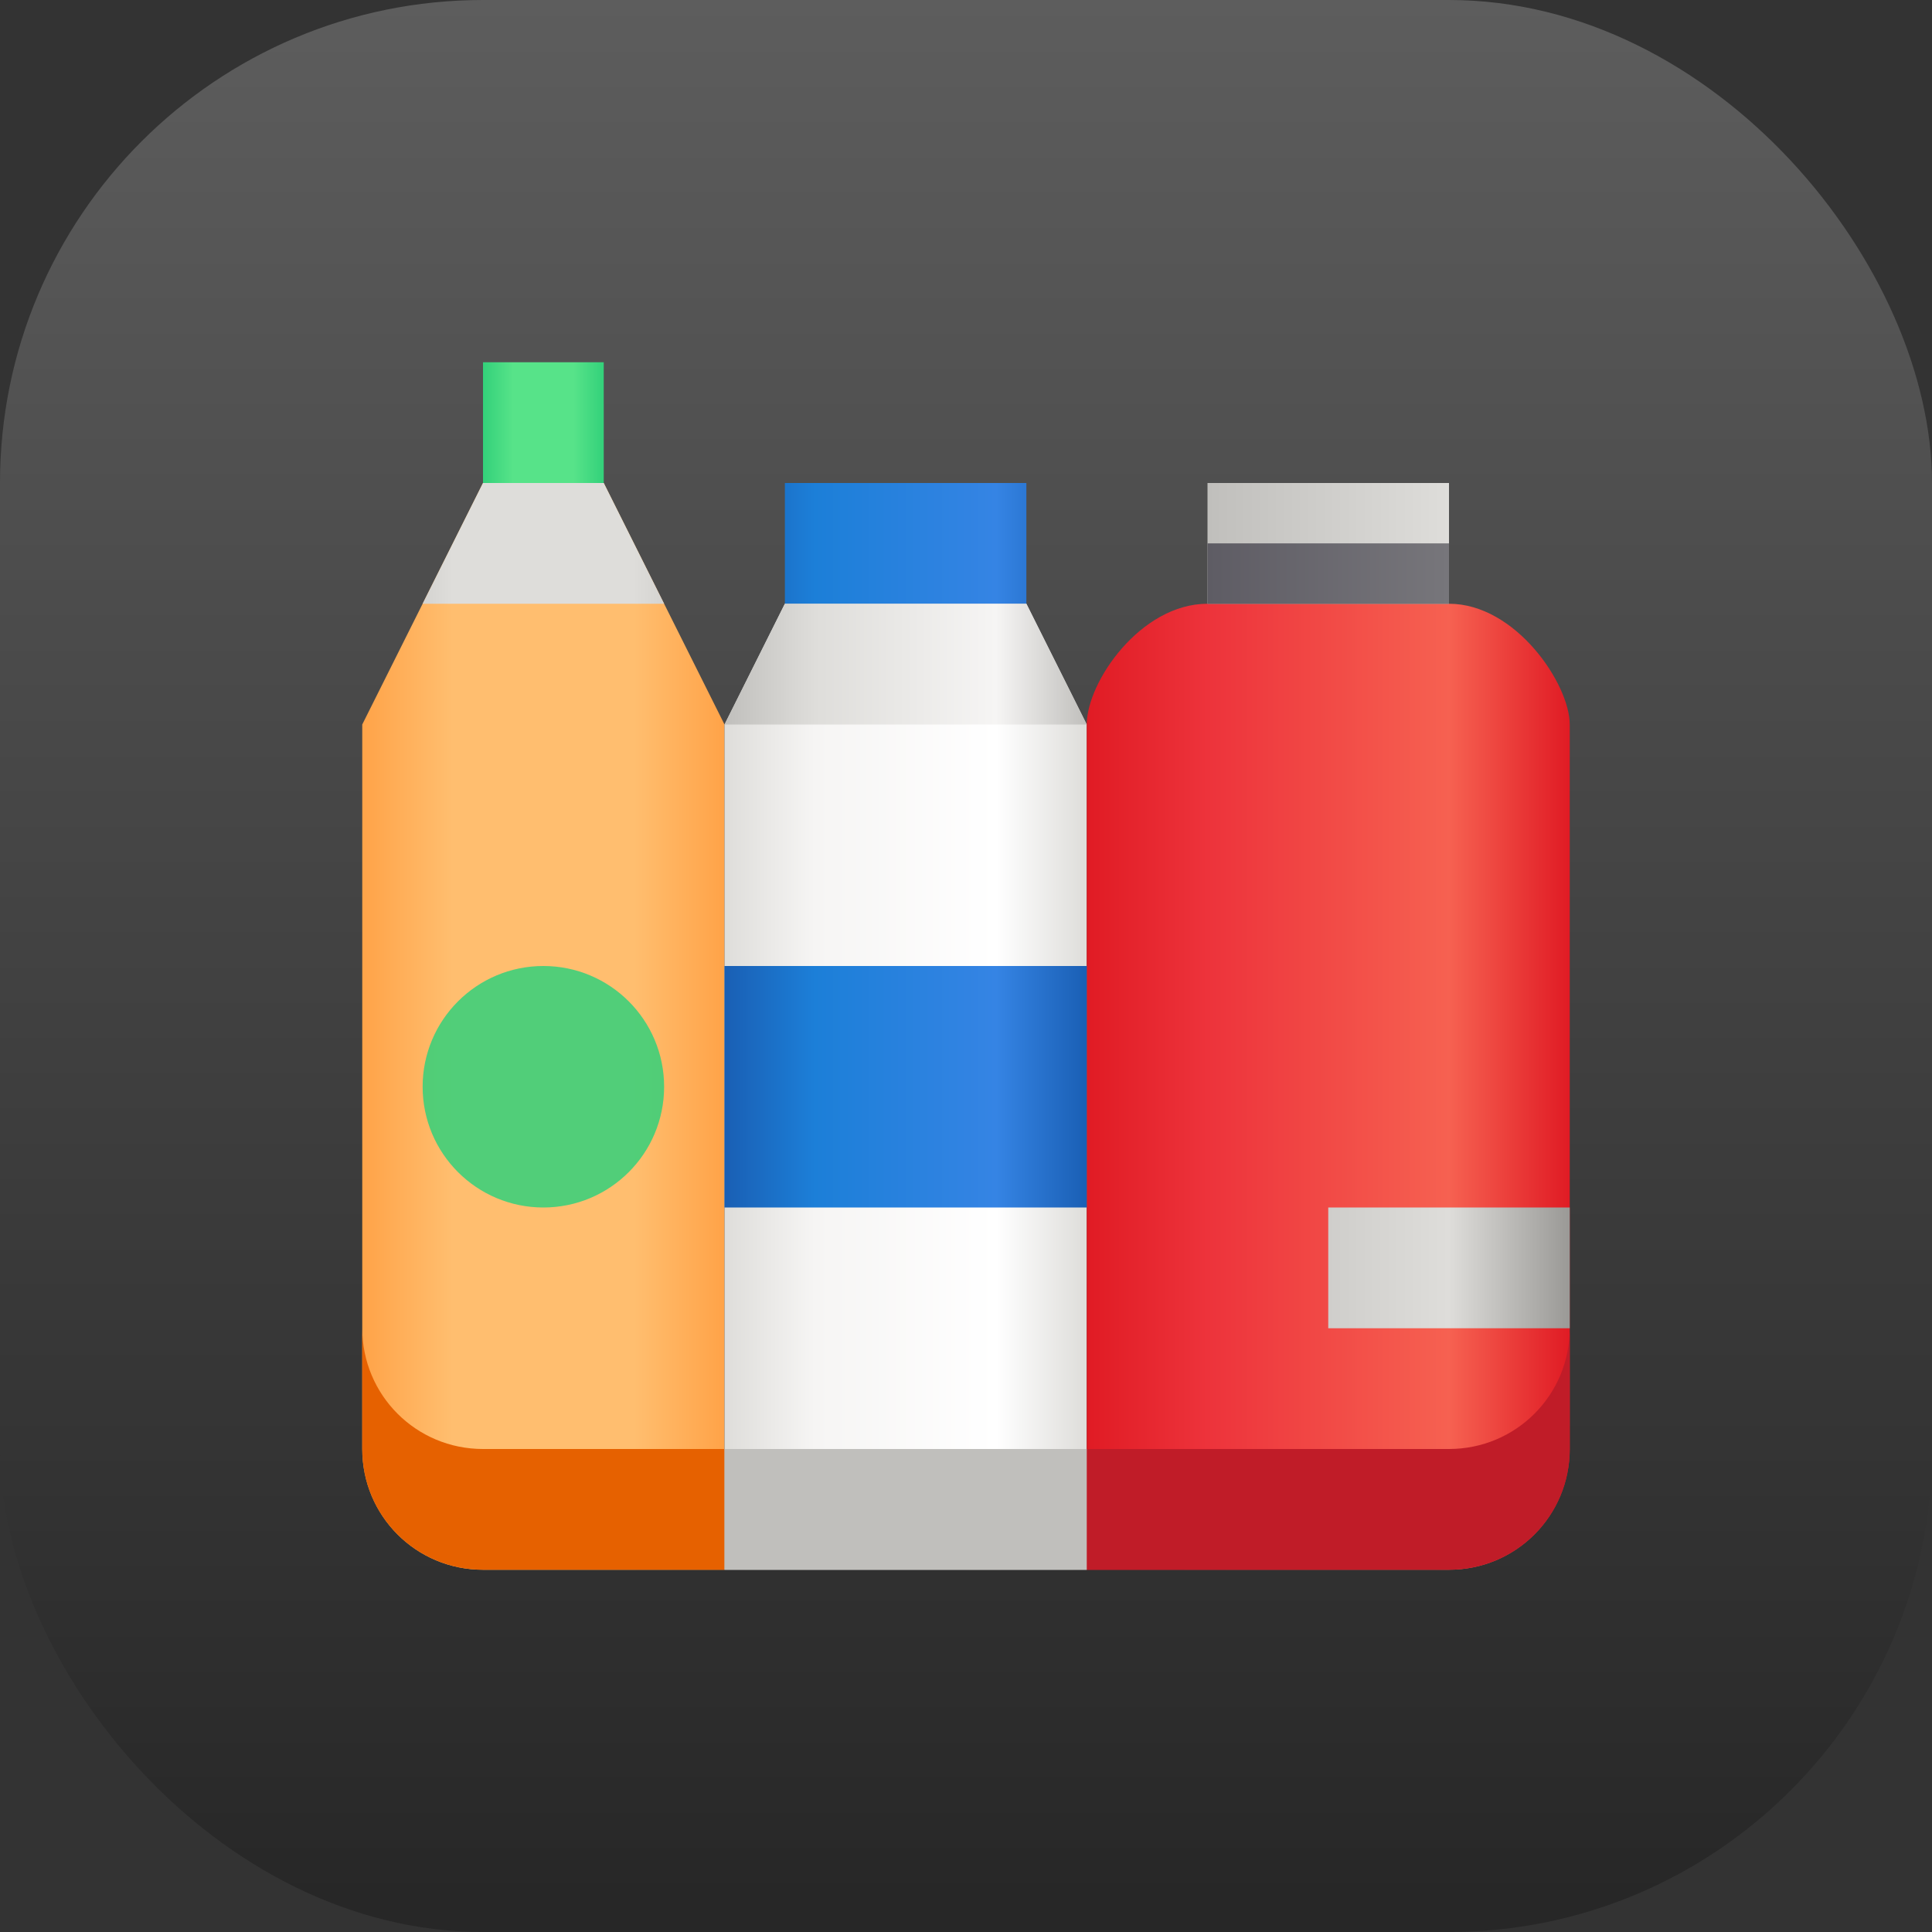 <?xml version="1.0" encoding="UTF-8" standalone="no"?>
<!-- Created with Inkscape (http://www.inkscape.org/) -->

<svg
   width="16"
   height="16"
   viewBox="0 0 16 16"
   version="1.1"
   id="svg1"
   inkscape:version="1.4.2 (ebf0e940d0, 2025-05-08)"
   sodipodi:docname="com.usebottles.bottles.svg"
   xmlns:inkscape="http://www.inkscape.org/namespaces/inkscape"
   xmlns:sodipodi="http://sodipodi.sourceforge.net/DTD/sodipodi-0.dtd"
   xmlns:xlink="http://www.w3.org/1999/xlink"
   xmlns="http://www.w3.org/2000/svg"
   xmlns:svg="http://www.w3.org/2000/svg">
  <rect x="0" y="0" width="16" height="16" fill="#333333" stroke="none"/>
  <sodipodi:namedview
     id="namedview1"
     pagecolor="#ffffff"
     bordercolor="#000000"
     borderopacity="0.25"
     inkscape:showpageshadow="2"
     inkscape:pageopacity="0.0"
     inkscape:pagecheckerboard="0"
     inkscape:deskcolor="#d1d1d1"
     inkscape:document-units="px"
     inkscape:zoom="50.5"
     inkscape:cx="8.009901"
     inkscape:cy="7.990099"
     inkscape:window-width="1920"
     inkscape:window-height="1010"
     inkscape:window-x="0"
     inkscape:window-y="0"
     inkscape:window-maximized="1"
     inkscape:current-layer="svg1" />
  <defs
     id="defs1">
    <linearGradient
       inkscape:collect="always"
       xlink:href="#4852"
       id="linearGradient2"
       x1="16"
       y1="15.735"
       x2="16"
       y2="0"
       gradientUnits="userSpaceOnUse" />
    <linearGradient
       inkscape:collect="always"
       id="4852">
      <stop
         style="stop-color:#272727;stop-opacity:1;"
         offset="0"
         id="stop14555" />
      <stop
         style="stop-color:#5d5d5d;stop-opacity:1;"
         offset="1"
         id="stop14557" />
    </linearGradient>
    <linearGradient
       inkscape:collect="always"
       xlink:href="#linearGradient2372"
       id="linearGradient9102"
       x1="0"
       y1="5.5"
       x2="3"
       y2="5.5"
       gradientUnits="userSpaceOnUse"
       gradientTransform="translate(3,4)" />
    <linearGradient
       inkscape:collect="always"
       id="linearGradient2372">
      <stop
         style="stop-color:#ffa348;stop-opacity:1;"
         offset="0"
         id="stop2368" />
      <stop
         style="stop-color:#ffbe6f;stop-opacity:1;"
         offset="0.25"
         id="stop2376" />
      <stop
         style="stop-color:#ffbe6f;stop-opacity:1;"
         offset="0.75"
         id="stop2378" />
      <stop
         style="stop-color:#ffa348;stop-opacity:1;"
         offset="1"
         id="stop2370" />
    </linearGradient>
    <linearGradient
       inkscape:collect="always"
       xlink:href="#linearGradient4291"
       id="linearGradient14336"
       x1="1"
       y1="0.5"
       x2="2"
       y2="0.5"
       gradientUnits="userSpaceOnUse"
       gradientTransform="translate(3,4)" />
    <linearGradient
       inkscape:collect="always"
       id="linearGradient4291">
      <stop
         style="stop-color:#33d17a;stop-opacity:1;"
         offset="0"
         id="stop4283" />
      <stop
         style="stop-color:#57e389;stop-opacity:1;"
         offset="0.25"
         id="stop4285" />
      <stop
         style="stop-color:#57e389;stop-opacity:1;"
         offset="0.75"
         id="stop4287" />
      <stop
         style="stop-color:#33d17a;stop-opacity:1;"
         offset="1"
         id="stop4289" />
    </linearGradient>
    <linearGradient
       inkscape:collect="always"
       xlink:href="#linearGradient3024"
       id="linearGradient7642"
       x1="3"
       y1="6"
       x2="6"
       y2="6"
       gradientUnits="userSpaceOnUse"
       gradientTransform="translate(3,4)" />
    <linearGradient
       inkscape:collect="always"
       id="linearGradient3024">
      <stop
         style="stop-color:#deddda;stop-opacity:1;"
         offset="0"
         id="stop3020" />
      <stop
         style="stop-color:#f6f5f4;stop-opacity:1;"
         offset="0.25"
         id="stop3028" />
      <stop
         style="stop-color:#ffffff;stop-opacity:1;"
         offset="0.75"
         id="stop3030" />
      <stop
         style="stop-color:#deddda;stop-opacity:1;"
         offset="1"
         id="stop3022" />
    </linearGradient>
    <linearGradient
       inkscape:collect="always"
       xlink:href="#linearGradient4228"
       id="linearGradient9836"
       x1="3"
       y1="1.501"
       x2="6"
       y2="1.501"
       gradientUnits="userSpaceOnUse"
       gradientTransform="translate(3,4)" />
    <linearGradient
       inkscape:collect="always"
       id="linearGradient4228">
      <stop
         style="stop-color:#1a5fb4;stop-opacity:1;"
         offset="0"
         id="stop4220" />
      <stop
         style="stop-color:#1c7fd8;stop-opacity:1;"
         offset="0.25"
         id="stop4222" />
      <stop
         style="stop-color:#3584e4;stop-opacity:1;"
         offset="0.75"
         id="stop4224" />
      <stop
         style="stop-color:#1a5fb4;stop-opacity:1;"
         offset="1"
         id="stop4226" />
    </linearGradient>
    <linearGradient
       inkscape:collect="always"
       xlink:href="#linearGradient2698"
       id="linearGradient7634"
       x1="6"
       y1="6"
       x2="10"
       y2="6"
       gradientUnits="userSpaceOnUse"
       gradientTransform="translate(3,4)" />
    <linearGradient
       inkscape:collect="always"
       id="linearGradient2698">
      <stop
         style="stop-color:#e01b24;stop-opacity:1;"
         offset="0"
         id="stop2694" />
      <stop
         style="stop-color:#ed333b;stop-opacity:1;"
         offset="0.25"
         id="stop2702" />
      <stop
         style="stop-color:#f66151;stop-opacity:1;"
         offset="0.75"
         id="stop2704" />
      <stop
         style="stop-color:#e01b24;stop-opacity:1;"
         offset="1"
         id="stop2696" />
    </linearGradient>
    <linearGradient
       inkscape:collect="always"
       xlink:href="#linearGradient3350"
       id="linearGradient15796"
       x1="6"
       y1="1"
       x2="10"
       y2="1"
       gradientUnits="userSpaceOnUse"
       gradientTransform="translate(3,4)" />
    <linearGradient
       inkscape:collect="always"
       id="linearGradient3350">
      <stop
         style="stop-color:#9a9996;stop-opacity:1;"
         offset="0"
         id="stop3346" />
      <stop
         style="stop-color:#c0bfbc;stop-opacity:1;"
         offset="0.25"
         id="stop3354" />
      <stop
         style="stop-color:#deddda;stop-opacity:1;"
         offset="0.75"
         id="stop3356" />
      <stop
         style="stop-color:#9a9996;stop-opacity:1;"
         offset="1"
         id="stop3348" />
    </linearGradient>
    <linearGradient
       inkscape:collect="always"
       xlink:href="#linearGradient4228"
       id="linearGradient12876"
       x1="3"
       y1="6"
       x2="6"
       y2="6"
       gradientUnits="userSpaceOnUse"
       gradientTransform="translate(3,4)" />
    <linearGradient
       inkscape:collect="always"
       xlink:href="#linearGradient4102"
       id="linearGradient19554"
       x1="0"
       y1="1"
       x2="3"
       y2="1"
       gradientUnits="userSpaceOnUse"
       gradientTransform="translate(3,4)" />
    <linearGradient
       inkscape:collect="always"
       id="linearGradient4102">
      <stop
         style="stop-color:#c0bfbc;stop-opacity:1;"
         offset="0"
         id="stop4094" />
      <stop
         style="stop-color:#deddda;stop-opacity:1;"
         offset="0.25"
         id="stop4096" />
      <stop
         style="stop-color:#deddda;stop-opacity:1;"
         offset="0.75"
         id="stop4098" />
      <stop
         style="stop-color:#c0bfbc;stop-opacity:1;"
         offset="1"
         id="stop4100" />
    </linearGradient>
    <linearGradient
       inkscape:collect="always"
       xlink:href="#linearGradient4354"
       id="linearGradient17368"
       x1="3"
       y1="2.5"
       x2="6"
       y2="2.5"
       gradientUnits="userSpaceOnUse"
       gradientTransform="translate(3,4)" />
    <linearGradient
       inkscape:collect="always"
       id="linearGradient4354">
      <stop
         style="stop-color:#c0bfbc;stop-opacity:1;"
         offset="0"
         id="stop4346" />
      <stop
         style="stop-color:#deddda;stop-opacity:1;"
         offset="0.25"
         id="stop4348" />
      <stop
         style="stop-color:#f6f5f4;stop-opacity:1;"
         offset="0.75"
         id="stop4350" />
      <stop
         style="stop-color:#c0bfbc;stop-opacity:1;"
         offset="1"
         id="stop4352" />
    </linearGradient>
    <linearGradient
       inkscape:collect="always"
       xlink:href="#linearGradient4165"
       id="linearGradient19564"
       x1="6"
       y1="1"
       x2="10"
       y2="1"
       gradientUnits="userSpaceOnUse"
       gradientTransform="translate(3,4)" />
    <linearGradient
       inkscape:collect="always"
       id="linearGradient4165">
      <stop
         style="stop-color:#3d3846;stop-opacity:1;"
         offset="0"
         id="stop4157" />
      <stop
         style="stop-color:#5e5c64;stop-opacity:1;"
         offset="0.25"
         id="stop4159" />
      <stop
         style="stop-color:#77767b;stop-opacity:1;"
         offset="0.75"
         id="stop4161" />
      <stop
         style="stop-color:#77767b;stop-opacity:1;"
         offset="1"
         id="stop4163" />
    </linearGradient>
    <linearGradient
       inkscape:collect="always"
       xlink:href="#linearGradient3350"
       id="linearGradient23930"
       x1="6"
       y1="7"
       x2="10"
       y2="7"
       gradientUnits="userSpaceOnUse"
       gradientTransform="translate(3,4)" />
  </defs>
  <rect
     style="fill:url(#linearGradient2)"
     id="rect1"
     width="16"
     height="16"
     x="0"
     y="0"
     ry="4" />
  <g
     id="g1"
     transform="translate(0,-1)">
    <path
       id="rect234"
       style="fill:url(#linearGradient9102);fill-opacity:1;stroke-width:2;stroke-linecap:round;stroke-linejoin:round"
       d="M 4,5 3,7 v 6 c 0,0.554 0.446,1 1,1 H 6 V 7 L 5,5 Z"
       sodipodi:nodetypes="ccsscccc" />
    <rect
       style="fill:url(#linearGradient14336);fill-opacity:1;stroke-width:2;stroke-linecap:round;stroke-linejoin:round"
       id="rect445"
       width="1"
       height="1"
       x="4"
       y="4" />
    <path
       id="rect447"
       style="fill:url(#linearGradient7642);fill-opacity:1;stroke-width:2;stroke-linecap:round;stroke-linejoin:round"
       d="m 6.5,6 h 2 L 9,7 v 7 H 6 V 7 Z"
       sodipodi:nodetypes="ccccccc" />
    <rect
       style="fill:url(#linearGradient9836);fill-opacity:1;stroke-width:2;stroke-linecap:round;stroke-linejoin:round"
       id="rect450"
       width="2"
       height="1"
       x="6.5"
       y="5" />
    <path
       id="rect452"
       style="fill:url(#linearGradient7634);fill-opacity:1;stroke-width:2;stroke-linecap:round;stroke-linejoin:round"
       d="M 10,6 C 9.446,6 9,6.648 9,7 v 7 h 3 c 0.554,0 1,-0.446 1,-1 V 7 c 0,-0.333 -0.446,-1 -1,-1 z"
       sodipodi:nodetypes="scccssss" />
    <rect
       style="fill:url(#linearGradient15796);fill-opacity:1;stroke-width:2;stroke-linecap:round;stroke-linejoin:round"
       id="rect457"
       width="2"
       height="1"
       x="10"
       y="5" />
    <circle
       style="opacity:0.85;fill:#33d17a;fill-opacity:1;stroke-width:4;stroke-linecap:round;stroke-linejoin:round"
       id="path511"
       cx="4.5"
       cy="10"
       r="1" />
    <rect
       style="fill:url(#linearGradient12876);fill-opacity:1;stroke-width:2.828;stroke-linecap:round;stroke-linejoin:round"
       id="rect11416"
       width="3"
       height="2"
       x="6"
       y="9" />
    <path
       id="rect16524"
       style="fill:url(#linearGradient19554);fill-opacity:1;stroke-width:2;stroke-linecap:round;stroke-linejoin:round"
       d="M 4,5 3.5,6 h 2 L 5,5 Z" />
    <path
       id="rect16580"
       style="fill:url(#linearGradient17368);fill-opacity:1;stroke-width:2;stroke-linecap:round;stroke-linejoin:round"
       d="M 6.5,6 6,7 H 9 L 8.5,6 Z" />
    <rect
       style="fill:url(#linearGradient19564);fill-opacity:1;stroke-width:2;stroke-linecap:round;stroke-linejoin:round"
       id="rect19556"
       width="2"
       height="0.5"
       x="10"
       y="5.5" />
    <rect
       style="fill:url(#linearGradient23930);fill-opacity:1;stroke-width:2;stroke-linecap:round;stroke-linejoin:round"
       id="rect23922"
       width="2"
       height="1"
       x="11"
       y="11" />
    <path
       id="rect27251"
       style="fill:#c01c28;fill-opacity:1;stroke-width:2;stroke-linecap:round;stroke-linejoin:round"
       d="m 13,12 c 0,0.554 -0.446,1 -1,1 H 9 v 1 h 3 c 0.554,0 1,-0.446 1,-1 z" />
    <path
       id="rect28065"
       style="fill:#e66100;fill-opacity:1;stroke-width:2;stroke-linecap:round;stroke-linejoin:round"
       d="m 3,12 v 1 c 0,0.554 0.446,1 1,1 H 6 V 13 H 4 C 3.446,13 3,12.554 3,12 Z" />
    <rect
       style="fill:#c0bfbc;fill-opacity:1;stroke-width:2;stroke-linecap:round;stroke-linejoin:round"
       id="rect30562"
       width="3"
       height="1"
       x="6"
       y="13" />
  </g>
</svg>
